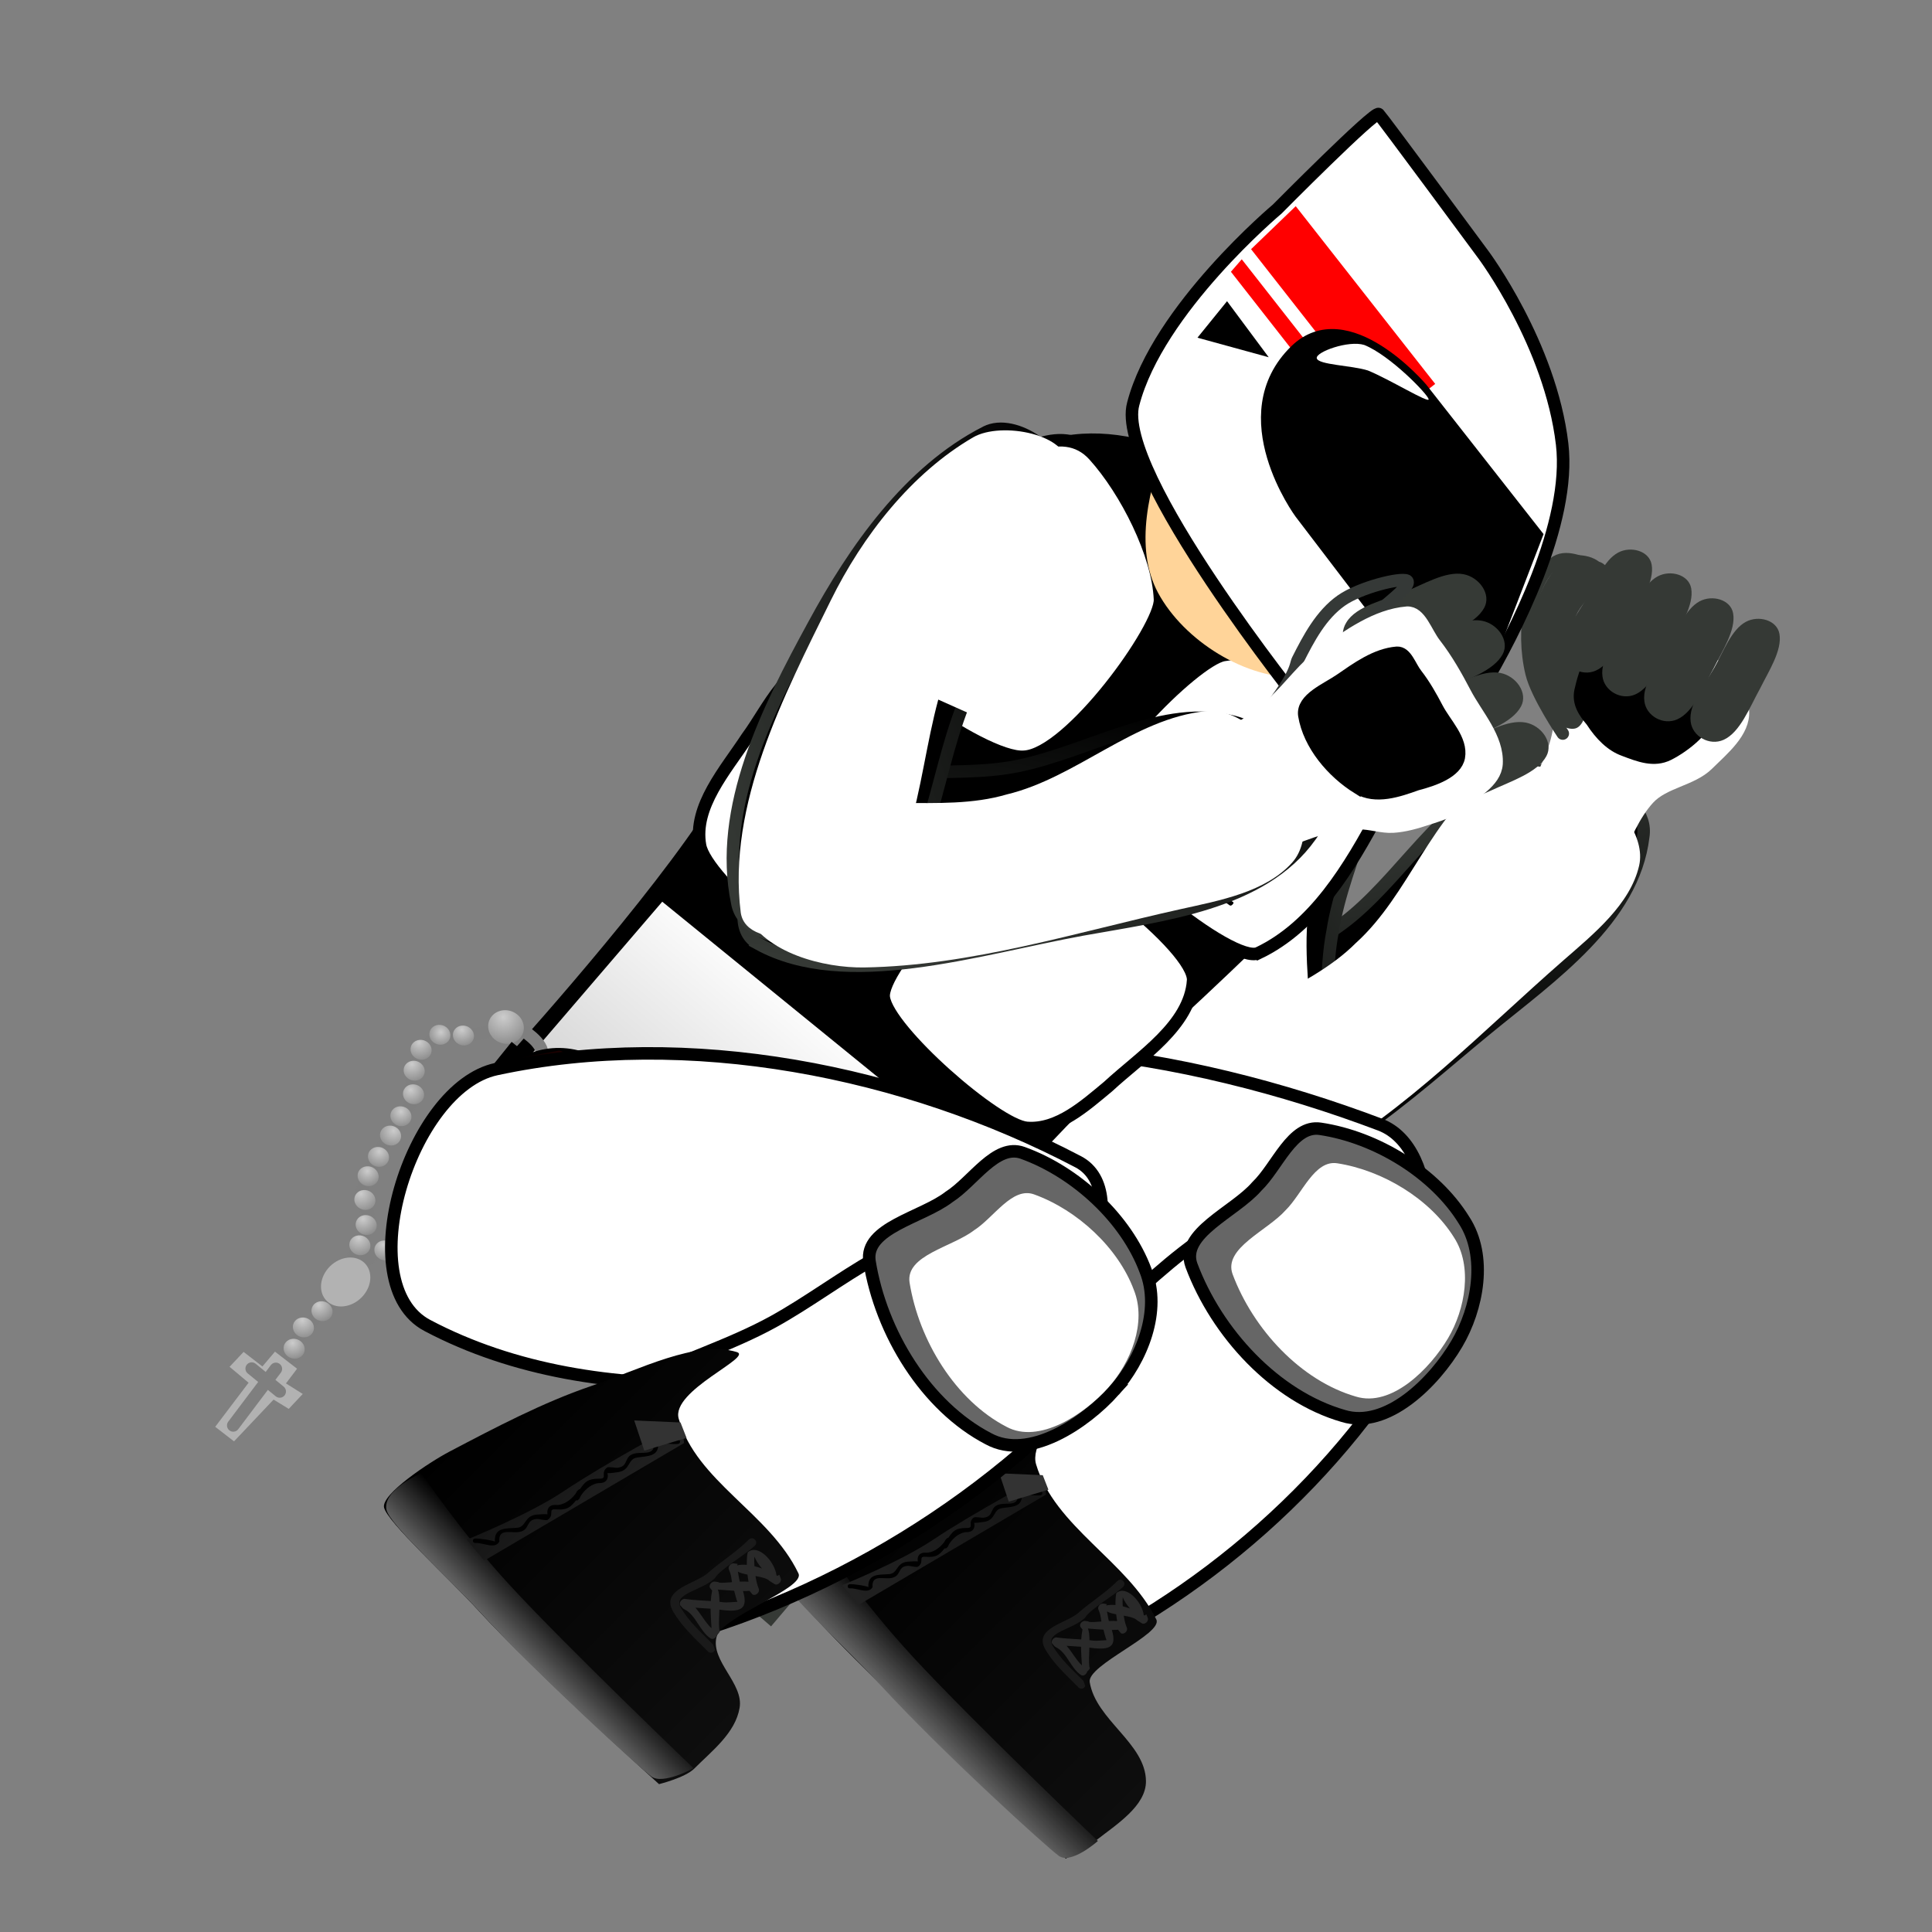 <svg version="1.1" xmlns="http://www.w3.org/2000/svg" xmlns:xlink="http://www.w3.org/1999/xlink" width="385.886" height="385.886" viewBox="0,0,385.886,385.886"><rect x="0" y="0" width="385.886" height="385.886" fill="#808080" stroke="none"/><defs><linearGradient x1="270.12" y1="216.159" x2="289.595" y2="273.101" gradientUnits="userSpaceOnUse" id="color-1"><stop offset="0" stop-color="#353935"/><stop offset="1" stop-color="#000000"/></linearGradient><linearGradient x1="317.238" y1="161.876" x2="244.297" y2="207.157" gradientUnits="userSpaceOnUse" id="color-2"><stop offset="0" stop-color="#353935"/><stop offset="1" stop-color="#000000"/></linearGradient><linearGradient x1="248.034" y1="262.453" x2="211.741" y2="305.183" gradientUnits="userSpaceOnUse" id="color-3"><stop offset="0" stop-color="#ffffff"/><stop offset="1" stop-color="#cccccc"/></linearGradient><radialGradient cx="142.307" cy="238.845" r="4.068" gradientUnits="userSpaceOnUse" id="color-4"><stop offset="0" stop-color="#cccccc"/><stop offset="1" stop-color="#7f7f7f"/></radialGradient><radialGradient cx="138.127" cy="239.345" r="3.515" gradientUnits="userSpaceOnUse" id="color-5"><stop offset="0" stop-color="#cccccc"/><stop offset="1" stop-color="#7f7f7f"/></radialGradient><radialGradient cx="133.804" cy="241.4" r="4.361" gradientUnits="userSpaceOnUse" id="color-6"><stop offset="0" stop-color="#cccccc"/><stop offset="1" stop-color="#7f7f7f"/></radialGradient><radialGradient cx="132.307" cy="245.722" r="4.361" gradientUnits="userSpaceOnUse" id="color-7"><stop offset="0" stop-color="#cccccc"/><stop offset="1" stop-color="#7f7f7f"/></radialGradient><radialGradient cx="132.076" cy="250.852" r="4.1" gradientUnits="userSpaceOnUse" id="color-8"><stop offset="0" stop-color="#cccccc"/><stop offset="1" stop-color="#7f7f7f"/></radialGradient><radialGradient cx="130.133" cy="255.214" r="3.776" gradientUnits="userSpaceOnUse" id="color-9"><stop offset="0" stop-color="#cccccc"/><stop offset="1" stop-color="#7f7f7f"/></radialGradient><radialGradient cx="128.653" cy="259.03" r="4.329" gradientUnits="userSpaceOnUse" id="color-10"><stop offset="0" stop-color="#cccccc"/><stop offset="1" stop-color="#7f7f7f"/></radialGradient><radialGradient cx="125.79" cy="263.171" r="4.068" gradientUnits="userSpaceOnUse" id="color-11"><stop offset="0" stop-color="#cccccc"/><stop offset="1" stop-color="#7f7f7f"/></radialGradient><radialGradient cx="123.425" cy="267.07" r="3.808" gradientUnits="userSpaceOnUse" id="color-12"><stop offset="0" stop-color="#cccccc"/><stop offset="1" stop-color="#7f7f7f"/></radialGradient><radialGradient cx="122.166" cy="271.575" r="4.621" gradientUnits="userSpaceOnUse" id="color-13"><stop offset="0" stop-color="#cccccc"/><stop offset="1" stop-color="#7f7f7f"/></radialGradient><radialGradient cx="122.564" cy="276.608" r="4.166" gradientUnits="userSpaceOnUse" id="color-14"><stop offset="0" stop-color="#cccccc"/><stop offset="1" stop-color="#7f7f7f"/></radialGradient><radialGradient cx="121.723" cy="280.474" r="4.589" gradientUnits="userSpaceOnUse" id="color-15"><stop offset="0" stop-color="#cccccc"/><stop offset="1" stop-color="#7f7f7f"/></radialGradient><radialGradient cx="150.593" cy="236.346" r="6.879" gradientUnits="userSpaceOnUse" id="color-16"><stop offset="0" stop-color="#cccccc"/><stop offset="1" stop-color="#7f7f7f"/></radialGradient><radialGradient cx="157.938" cy="245.467" r="4.068" gradientUnits="userSpaceOnUse" id="color-17"><stop offset="0" stop-color="#cccccc"/><stop offset="1" stop-color="#7f7f7f"/></radialGradient><radialGradient cx="156.664" cy="250.381" r="4.068" gradientUnits="userSpaceOnUse" id="color-18"><stop offset="0" stop-color="#cccccc"/><stop offset="1" stop-color="#7f7f7f"/></radialGradient><radialGradient cx="154.032" cy="254.901" r="4.068" gradientUnits="userSpaceOnUse" id="color-19"><stop offset="0" stop-color="#cccccc"/><stop offset="1" stop-color="#7f7f7f"/></radialGradient><radialGradient cx="150.336" cy="259.253" r="4.068" gradientUnits="userSpaceOnUse" id="color-20"><stop offset="0" stop-color="#cccccc"/><stop offset="1" stop-color="#7f7f7f"/></radialGradient><radialGradient cx="147.009" cy="263.454" r="4.068" gradientUnits="userSpaceOnUse" id="color-21"><stop offset="0" stop-color="#cccccc"/><stop offset="1" stop-color="#7f7f7f"/></radialGradient><radialGradient cx="143.133" cy="267.448" r="4.068" gradientUnits="userSpaceOnUse" id="color-22"><stop offset="0" stop-color="#cccccc"/><stop offset="1" stop-color="#7f7f7f"/></radialGradient><radialGradient cx="139.077" cy="271.086" r="4.068" gradientUnits="userSpaceOnUse" id="color-23"><stop offset="0" stop-color="#cccccc"/><stop offset="1" stop-color="#7f7f7f"/></radialGradient><radialGradient cx="135.537" cy="274.685" r="4.068" gradientUnits="userSpaceOnUse" id="color-24"><stop offset="0" stop-color="#cccccc"/><stop offset="1" stop-color="#7f7f7f"/></radialGradient><radialGradient cx="131.515" cy="278.567" r="4.068" gradientUnits="userSpaceOnUse" id="color-25"><stop offset="0" stop-color="#cccccc"/><stop offset="1" stop-color="#7f7f7f"/></radialGradient><radialGradient cx="126.618" cy="281.773" r="4.068" gradientUnits="userSpaceOnUse" id="color-26"><stop offset="0" stop-color="#cccccc"/><stop offset="1" stop-color="#7f7f7f"/></radialGradient><radialGradient cx="113.742" cy="293.82" r="4.166" gradientUnits="userSpaceOnUse" id="color-27"><stop offset="0" stop-color="#cccccc"/><stop offset="1" stop-color="#7f7f7f"/></radialGradient><radialGradient cx="110.445" cy="296.88" r="4.589" gradientUnits="userSpaceOnUse" id="color-28"><stop offset="0" stop-color="#cccccc"/><stop offset="1" stop-color="#7f7f7f"/></radialGradient><radialGradient cx="108.493" cy="301.407" r="4.068" gradientUnits="userSpaceOnUse" id="color-29"><stop offset="0" stop-color="#cccccc"/><stop offset="1" stop-color="#7f7f7f"/></radialGradient><linearGradient x1="222.614" y1="323.231" x2="197.802" y2="350.391" gradientUnits="userSpaceOnUse" id="color-30"><stop offset="0" stop-color="#ff0000"/><stop offset="1" stop-color="#ff0000" stop-opacity="0"/></linearGradient><linearGradient x1="217.288" y1="318.89" x2="222.729" y2="323.096" gradientUnits="userSpaceOnUse" id="color-31"><stop offset="0" stop-color="#ff0000"/><stop offset="1" stop-color="#ff0000" stop-opacity="0"/></linearGradient><linearGradient x1="203.054" y1="268.803" x2="187.58" y2="256.26" gradientUnits="userSpaceOnUse" id="color-32"><stop offset="0" stop-color="#7f7f7f"/><stop offset="1" stop-color="#b2b2b2"/></linearGradient><linearGradient x1="196.677" y1="279.773" x2="185.304" y2="270.98" gradientUnits="userSpaceOnUse" id="color-33"><stop offset="0" stop-color="#000000"/><stop offset="1" stop-color="#353935"/></linearGradient><linearGradient x1="175.509" y1="263.408" x2="185.715" y2="271.298" gradientUnits="userSpaceOnUse" id="color-34"><stop offset="0" stop-color="#000000"/><stop offset="1" stop-color="#353935"/></linearGradient><radialGradient cx="168.157" cy="248.319" r="32.579" gradientUnits="userSpaceOnUse" id="color-35"><stop offset="0" stop-color="#666666"/><stop offset="1" stop-color="#000000"/></radialGradient><radialGradient cx="160.121" cy="254.833" r="14.001" gradientUnits="userSpaceOnUse" id="color-36"><stop offset="0" stop-color="#370000"/><stop offset="1" stop-color="#000000"/></radialGradient><radialGradient cx="162.329" cy="261.904" r="11.942" gradientUnits="userSpaceOnUse" id="color-37"><stop offset="0" stop-color="#370000"/><stop offset="1" stop-color="#000000"/></radialGradient><radialGradient cx="163.929" cy="248.264" r="11.049" gradientUnits="userSpaceOnUse" id="color-38"><stop offset="0" stop-color="#370000"/><stop offset="1" stop-color="#000000"/></radialGradient><radialGradient cx="170.603" cy="259.736" r="9.717" gradientUnits="userSpaceOnUse" id="color-39"><stop offset="0" stop-color="#370000"/><stop offset="1" stop-color="#000000"/></radialGradient><radialGradient cx="171.055" cy="251.85" r="7.313" gradientUnits="userSpaceOnUse" id="color-40"><stop offset="0" stop-color="#370000"/><stop offset="1" stop-color="#000000"/></radialGradient><radialGradient cx="167.046" cy="254.85" r="3.567" gradientUnits="userSpaceOnUse" id="color-41"><stop offset="0" stop-color="#ff0000"/><stop offset="1" stop-color="#000000"/></radialGradient><linearGradient x1="197.299" y1="222.764" x2="207.755" y2="162.006" gradientUnits="userSpaceOnUse" id="color-42"><stop offset="0" stop-color="#353935"/><stop offset="1" stop-color="#000000"/></linearGradient><linearGradient x1="174.405" y1="142.903" x2="258.408" y2="115.723" gradientUnits="userSpaceOnUse" id="color-43"><stop offset="0" stop-color="#353935"/><stop offset="1" stop-color="#000000"/></linearGradient><linearGradient x1="229.747" y1="321.165" x2="289.8" y2="381.218" gradientUnits="userSpaceOnUse" id="color-44"><stop offset="0" stop-color="#000000"/><stop offset="1" stop-color="#0e0e0e"/></linearGradient><linearGradient x1="242.023" y1="368.652" x2="233.258" y2="377.417" gradientUnits="userSpaceOnUse" id="color-45"><stop offset="0" stop-color="#000000"/><stop offset="1" stop-color="#666666"/></linearGradient><linearGradient x1="254.471" y1="324.889" x2="223.571" y2="355.789" gradientUnits="userSpaceOnUse" id="color-46"><stop offset="0" stop-color="#151515"/><stop offset="1" stop-color="#212121"/></linearGradient><linearGradient x1="276.529" y1="352.071" x2="263.353" y2="365.247" gradientUnits="userSpaceOnUse" id="color-47"><stop offset="0" stop-color="#292929"/><stop offset="1" stop-color="#292929"/></linearGradient><linearGradient x1="150.994" y1="308.664" x2="208.807" y2="366.477" gradientUnits="userSpaceOnUse" id="color-48"><stop offset="0" stop-color="#000000"/><stop offset="1" stop-color="#0e0e0e"/></linearGradient><linearGradient x1="162.079" y1="355.261" x2="153.894" y2="363.446" gradientUnits="userSpaceOnUse" id="color-49"><stop offset="0" stop-color="#000000"/><stop offset="1" stop-color="#666666"/></linearGradient><linearGradient x1="159.391" y1="324.591" x2="171.446" y2="336.646" gradientUnits="userSpaceOnUse" id="color-50"><stop offset="0" stop-color="#151515"/><stop offset="1" stop-color="#212121"/></linearGradient></defs><g transform="translate(-50.06,-33.178)"><g data-paper-data="{&quot;isPaintingLayer&quot;:true}" fill-rule="nonzero" stroke-linejoin="miter" stroke-miterlimit="10" stroke-dasharray="" stroke-dashoffset="0" style="mix-blend-mode: normal"><path d="M106.572,89.69c75.349,-75.349 197.514,-75.349 272.863,0c75.349,75.349 75.349,197.514 0,272.863c-75.349,75.349 -197.514,75.349 -272.863,0c-75.349,-75.349 -75.349,-197.514 0,-272.863z" fill="none" stroke="none" stroke-width="NaN" stroke-linecap="butt"/><g stroke-width="2.5"><path d="M293.097,270.299c-9.5,0.056 -9.097,-20.876 -4.638,-29.762c6.004,-11.948 21.326,-15.678 31.8,-24.519c11.244,-9.463 19.481,-24.912 33.753,-28.454c9.301,-2.294 25.709,3.884 24.255,12.707c-1.937,16.515 -18.375,27.857 -31.07,38.248c-16.12,13.198 -34.23,30.826 -54.099,31.78z" data-paper-data="{&quot;origRot&quot;:0,&quot;origPos&quot;:null}" fill="#000000" stroke="url(#color-1)" stroke-linecap="round"/><g data-paper-data="{&quot;origRot&quot;:0,&quot;origPos&quot;:null}"><path d="M364.857,214.852c-4.342,2.597 -13.242,0.512 -13.688,-4.094c-1.392,-10.171 6.607,-19.257 9.595,-28.799c1.339,-4.267 1.086,-9.156 2.61,-13.183c2.073,-5.472 2.819,-13.779 8.472,-15.413c5.915,-1.728 11.593,4.872 16.33,8.86c3.983,3.356 9.09,7.582 9.995,12.925c0.304,4.19 -3.997,7.672 -7.015,10.661c-3.204,3.175 -8.776,3.505 -11.851,6.868c-5.925,6.493 -6.914,17.616 -14.449,22.174z" fill="#ffffff" stroke="#ffffff" stroke-linecap="round"/><path d="M362.198,179.694c0,0 -5.18,-7.668 -6.232,-12.067c-1.033,-4.316 -1.085,-9.004 -0.293,-13.378c0.916,-3.3 2.345,-7.149 5.256,-8.881c2.379,-1.405 5.55,0.539 8.219,1.225c0.808,0.207 1.78,1.759 1.78,1.759" fill="none" stroke="#353935" stroke-linecap="round"/><path d="M355.246,162.978c0.266,-6.588 2.328,-13.248 6.759,-17.668c1.838,-2.342 7.908,-1.082 8.292,1.436c0.567,3.864 -5.32,6.704 -5.811,10.725c-0.39,3.235 2.218,6.065 2.463,9.33c0.701,2.339 0.957,4.858 0.341,7.289c-0.413,1.678 -1.061,4.068 -2.464,4.546c-1.403,0.477 -3.742,-0.685 -4.725,-2.101c-2.687,-3.882 -5.075,-8.763 -4.856,-13.557z" fill="#353935" stroke="none" stroke-linecap="round"/><path d="M373.956,184.122c-2.796,-1.013 -5.128,-3.366 -6.963,-6.206c-1.387,-1.655 -3.098,-3.922 -2.47,-6.969c0.882,-4.049 3.028,-10.113 6.225,-10.977c4.224,-1.133 6.941,3.64 10.094,6.018c3.7,2.847 10.038,3.971 11.256,9.667c0.698,3.381 -4.99,7.672 -8.256,9.298c-3.466,1.726 -6.873,0.302 -9.887,-0.83z" fill="#000000" stroke="none" stroke-linecap="round"/><g fill="#353935" stroke="none" stroke-linecap="round"><path d="M362.222,163.485c-0.48,-3.47 2.85,-7.453 4.737,-10.797c1.838,-3.224 3.39,-7.588 6.301,-9.142c2.542,-1.356 6.195,-0.346 6.689,2.387c0.598,3.323 -2.16,7.492 -3.896,11c-2.034,3.666 -3.943,8.708 -7.262,10.189c-2.82,1.26 -6.236,-0.697 -6.569,-3.637z"/><path d="M370.123,168.236c-0.48,-3.47 2.849,-7.453 4.737,-10.797c1.838,-3.224 3.39,-7.588 6.301,-9.142c2.542,-1.356 6.196,-0.346 6.689,2.387c0.598,3.323 -2.161,7.492 -3.896,11c-2.034,3.666 -3.943,8.708 -7.262,10.189c-2.82,1.259 -6.236,-0.697 -6.569,-3.637z"/><path d="M378.496,173.218c-0.48,-3.47 2.849,-7.453 4.737,-10.797c1.838,-3.224 3.39,-7.588 6.301,-9.142c2.542,-1.356 6.195,-0.346 6.689,2.387c0.598,3.323 -2.161,7.492 -3.896,11c-2.034,3.666 -3.943,8.708 -7.262,10.189c-2.82,1.259 -6.236,-0.697 -6.569,-3.637z"/><path d="M387.743,177.313c-0.48,-3.47 2.85,-7.453 4.737,-10.797c1.838,-3.224 3.39,-7.588 6.301,-9.142c2.542,-1.356 6.195,-0.346 6.689,2.387c0.598,3.323 -2.16,7.492 -3.896,11c-2.034,3.666 -3.943,8.708 -7.262,10.189c-2.82,1.26 -6.236,-0.697 -6.569,-3.637z"/></g><path d="" fill="#eac18d" stroke="none" stroke-linecap="butt"/></g><path d="M307.038,168.299c4.86,-4.27 16.689,0.307 18.062,7.113c2.863,14.58 -6.569,29.204 -8.85,43.672c-3.237,16.548 3.041,36.8 -7.804,49.439c-6.578,7.642 -25.93,2.358 -30.576,-7.427c-6.492,-14.02 0.375,-31.491 5.048,-47.145c4.93,-16.469 11.138,-34.39 24.119,-45.653z" data-paper-data="{&quot;origRot&quot;:0,&quot;origPos&quot;:null}" fill="#000000" stroke="url(#color-2)" stroke-linecap="round"/><path d="M312.482,265.488c-7.028,3.982 -18.76,7.014 -25.944,1.956c-5.24,-4.53 -3.77,-15.888 0.377,-21.688c8.083,-11.289 24.094,-14.334 33.957,-24.228c10.637,-9.6 15.021,-25.492 26.931,-33.672c5.751,-3.933 14.79,-0.872 20.755,2.738c4.674,2.834 10.223,9.697 8.893,15.478c-1.784,7.747 -9.073,13.638 -15.156,18.949c-15.955,13.941 -31.229,29.919 -49.813,40.466z" data-paper-data="{&quot;origRot&quot;:0,&quot;origPos&quot;:null}" fill="#ffffff" stroke="none" stroke-linecap="round"/><path d="M305.036,169.554c4.701,-4.55 18.663,-5.213 19.624,1.108c2.158,14.261 -10.513,27.06 -12.813,41.51c-3.4,17.208 5.438,38.101 -4.188,52.915c-5.234,8.041 -25.166,5.49 -28.45,-3.735c-6.802,-16.459 1.118,-35.65 6.047,-53.325c3.876,-13.872 9.542,-28.561 19.78,-38.473z" data-paper-data="{&quot;origRot&quot;:0,&quot;origPos&quot;:null}" fill="#ffffff" stroke="none" stroke-linecap="round"/></g><path d="M198.827,304.836c-14.02,-11.634 -14.839,-48.28 2.224,-54.735c38.248,-14.464 85.762,-7.008 124.667,7.704c12.444,4.709 11.853,31.311 1.772,40.1c-15.438,12.817 -39.83,7.95 -59.822,9.063c-22.896,1.197 -50.686,12.747 -68.841,-2.133z" data-paper-data="{&quot;origRot&quot;:0}" fill="#ffffff" stroke="#000000" stroke-width="2.5" stroke-linecap="round"/><g data-paper-data="{&quot;origRot&quot;:0}" stroke-width="2.5"><path d="M149.382,246.514c0,0 26.492,-28.968 40.473,-49.548c9.653,-14.209 29.697,-56.589 64.447,-73.982c34.75,-17.393 85.493,40.146 78.997,59.615c-6.496,19.469 -56.749,61.786 -66.877,72.103c-17.924,18.259 -44.136,48.173 -44.136,48.173z" data-paper-data="{&quot;origPos&quot;:null}" fill="#000000" stroke="none" stroke-linecap="butt"/><path d="M243.379,130.257c8.407,-6.457 18.81,-13.208 25.205,-6.132c6.395,7.077 12.805,19.771 13.167,28.781c0.214,5.606 -18.101,31.026 -27.175,31.426c-8.321,0.628 -36.739,-20.266 -35.307,-25.547c3.138,-11.465 13.535,-20.407 24.109,-28.529z" data-paper-data="{&quot;origPos&quot;:null,&quot;index&quot;:null}" fill="#ffffff" stroke="#000000" stroke-linecap="round"/><path d="M301.412,223.537c-5.118,2.431 -32.434,-19.761 -33.514,-27.657c-1.471,-8.552 20.799,-30.916 26.592,-31.877c9.314,-1.53 23.66,1.821 32.242,6.324c8.582,4.502 3.816,15.611 -1.063,24.796c-6.137,11.553 -13.151,23.11 -24.256,28.415z" data-paper-data="{&quot;origPos&quot;:null}" fill="#ffffff" stroke="#000000" stroke-linecap="round"/><path d="M288.37,229.06c-0.69,8.975 -10.317,14.969 -17.003,21.156c-4.57,3.782 -9.98,8.719 -16.182,8.245c-6.004,-0.438 -27.679,-19.432 -28.603,-26.046c-0.842,-5.584 20.08,-28.88 28.589,-29.678c7.26,-0.898 33.693,19.86 33.2,26.322z" data-paper-data="{&quot;origPos&quot;:null}" fill="#ffffff" stroke="#000000" stroke-linecap="round"/><path d="M246.995,195.95c-0.595,6.894 -19.977,30.345 -27.175,31.426c-5.637,0.79 -28.72,-18.485 -29.937,-25.328c-1.391,-7.822 5.08,-15.002 9.391,-21.579c4.233,-5.694 8.331,-15.644 15.819,-14.643c9.777,1.31 32.312,25.631 31.902,30.125z" data-paper-data="{&quot;origPos&quot;:null}" fill="#ffffff" stroke="#000000" stroke-linecap="round"/><path d="M211.797,298.671l-61.177,-50.354l31.558,-36.777l64.512,52.495z" data-paper-data="{&quot;origPos&quot;:null}" fill="url(#color-3)" stroke="#000000" stroke-linecap="round"/><g fill="#000000" stroke="none"><path d="M310.073,174.732l4.648,3.929l-6.356,6.172l6.89,5.662l-3.272,3.853l-6.743,-6.053l-16.965,19.974l-4.312,-3.669l17.301,-19.714l-7.234,-5.257l2.842,-3.346l7.226,5.922z" stroke-linecap="round"/><g stroke-linecap="butt"><path d="M296.278,213.795c-0.244,0.287 -0.458,0.333 -0.67,0.169c-1.607,-1.137 -3.187,-2.305 -4.794,-3.442c-0.106,-0.082 -0.176,-0.136 -0.247,-0.191c0.217,-0.255 0.344,-0.474 0.534,-0.698c0.081,-0.096 0.296,-0.142 0.401,-0.06c0.301,0.127 0.575,0.286 0.912,0.441c0.54,0.259 0.692,0.217 1.045,-0.197c0.759,-0.894 1.616,-1.765 2.34,-2.686c1.103,-1.368 2.163,-2.822 3.267,-4.19c0.651,-0.766 1.345,-1.446 1.995,-2.212c0.461,-0.543 0.949,-1.117 1.402,-1.719c-0.296,0.142 -0.596,0.279 -0.922,0.397c-1.331,0.504 -2.548,0.782 -3.83,1.137c-1.052,0.296 -2.051,0.261 -3.034,0.51c-0.873,0.223 -1.718,0.46 -2.599,0.582c-0.637,0.084 -1.607,0.881 -1.789,0.282c-0.684,-2.752 -0.076,-4.983 -0.184,-7.492c-0.047,-1.5 -0.235,-3.067 -0.282,-4.555c-0.012,-0.371 0.021,-0.301 0.068,-0.424l-0.071,-0.055c-0.542,0.638 -1.084,1.277 -1.627,1.915c-1.266,1.56 -2.559,3.151 -3.861,4.683c-0.976,1.149 -2.05,2.276 -3.061,3.398c-0.244,0.287 -0.453,0.602 -0.661,0.916c-0.154,0.251 -0.051,0.542 0.169,0.765c0.149,0.168 0.29,0.277 0.467,0.414c0.247,0.191 0.174,0.346 0.003,0.478c-0.198,0.164 -0.334,0.324 -0.496,0.515c-0.135,0.16 -0.241,0.078 -0.383,-0.031c-0.627,-0.432 -1.254,-0.864 -1.819,-1.3c-0.662,-0.459 -1.262,-0.923 -1.925,-1.382c-0.212,-0.164 -0.291,-0.277 -0.065,-0.474c0.198,-0.164 0.325,-0.383 0.461,-0.543c0.163,-0.191 0.323,-0.173 0.562,-0.042c0.309,0.186 0.619,0.373 0.948,0.468c0.098,0.023 0.312,-0.023 0.366,-0.087c0.659,-0.707 1.309,-1.473 1.968,-2.18c0.713,-0.771 1.461,-1.514 2.202,-2.317c0.19,-0.224 0.407,-0.479 0.561,-0.73c0.545,-0.848 1.258,-1.619 1.963,-2.449c1.03,-1.213 1.998,-2.421 3.028,-3.634c0.353,-0.415 0.732,-0.862 1.049,-1.304c0.173,-0.342 0.07,-0.633 -0.248,-0.879c-0.035,-0.027 -0.071,-0.055 -0.071,-0.055c-0.608,-0.523 -0.578,-0.765 0.024,-1.198c0.054,-0.064 0.277,-0.05 0.347,0.004c0.282,0.218 0.565,0.436 0.847,0.655c0.82,0.687 1.694,1.31 2.506,1.937c0.459,0.355 0.305,0.631 0.326,0.992c0.136,1.645 -0.1,2.908 -0.196,4.396c0.006,1.85 -0.12,3.71 -0.073,5.628c0.012,0.48 -0.187,0.289 0.317,0.246c2.371,-0.176 4.744,-0.471 6.935,-0.799c1.175,-0.174 2.264,-0.696 3.448,-0.825c0.523,-0.057 1.028,-0.316 1.593,0.121c0.961,0.796 2.012,1.555 2.972,2.351c0.212,0.164 0.201,0.314 0.038,0.506c-0.407,0.479 -0.407,0.479 -0.999,0.074c-0.565,-0.436 -0.632,-0.701 -1.283,0.065c-0.542,0.638 -1.057,1.245 -1.564,1.911c-0.19,0.223 -0.344,0.474 -0.534,0.698c-0.922,1.085 -1.817,2.139 -2.738,3.224c-1.166,1.373 -2.34,2.686 -3.506,4.059c-0.651,0.766 -1.337,1.505 -2.05,2.276c-0.353,0.415 -0.382,0.657 0.049,1.043c0.141,0.109 0.228,0.282 0.396,0.359c0.372,0.182 0.209,0.373 0.074,0.533z"/></g></g><g><g><path d="M106.732,305.234c0,0 -0.066,0.631 0.076,0.548c0.399,-0.234 0.707,-0.762 1.004,-1.182c0.153,-0.217 0.206,-0.489 0.339,-0.718c0.26,-0.447 0.611,-0.846 0.841,-1.309c0.154,-0.309 0.214,-0.658 0.301,-0.992c0.072,-0.277 0.075,-0.576 0.176,-0.844c0.185,-0.495 0.333,-1.029 0.677,-1.435c0.882,-1.038 1.993,-1.887 2.963,-2.851c0.243,-0.241 0.299,-0.428 0.502,-0.591c0.37,-0.298 0.835,-0.484 1.205,-0.782c0.203,-0.163 0.303,-0.378 0.502,-0.591c0.798,-0.852 2.424,-2.534 2.424,-2.534" fill="none" stroke="#7f7f7f" stroke-linecap="round"/><path d="M120.196,286.33c-0.67,-1.634 3.06,-6.067 3.512,-9.385c0.24,-1.748 -1.929,-3.497 -1.521,-5.21c1.009,-4.237 3.522,-7.982 5.58,-11.82c1.342,-2.501 3.623,-4.532 4.617,-7.186c0.617,-1.647 -0.551,-3.68 0.066,-5.327c0.994,-2.655 2.365,-5.375 4.617,-7.187c1.184,-0.953 3.173,-0.236 4.76,-0.354c1.587,-0.118 3.23,0.01 4.76,-0.354c1.613,-0.383 2.868,-1.878 4.552,-1.859c1.551,0.018 3.048,1.011 4.279,1.963c1.231,0.952 2.56,2.143 2.9,3.586c0.369,1.568 -0.642,3.091 -0.963,4.633c-0.321,1.543 -0.2,3.256 -0.963,4.634c-2.055,3.711 -4.61,7.178 -7.375,10.433c-1.85,2.178 -4.19,3.957 -6.412,5.799c-1.136,0.942 -2.633,1.5 -3.655,2.553c-2.973,3.063 -5.093,6.865 -8.272,9.739c-1.184,1.072 -3.102,1.122 -4.552,1.859c-2.05,1.045 -5.447,4.663 -5.93,3.482z" fill="none" stroke="#7f7f7f" stroke-linecap="round"/><path d="M144.714,239.849c0.071,0.508 -0.063,1.03 -0.418,1.448c-0.355,0.418 -0.863,0.651 -1.398,0.69c-0.535,0.04 -1.096,-0.113 -1.558,-0.47c-0.461,-0.357 -0.735,-0.849 -0.805,-1.357c-0.07,-0.508 0.063,-1.03 0.418,-1.448c0.354,-0.417 0.863,-0.651 1.398,-0.69c0.535,-0.04 1.097,0.113 1.558,0.47c0.462,0.357 0.735,0.849 0.805,1.357z" fill="url(#color-4)" stroke="none" stroke-linecap="butt"/><path d="M140.006,239.704c0.071,0.508 -0.063,1.031 -0.418,1.448c-0.355,0.418 -0.863,0.651 -1.398,0.69c-0.535,0.04 -1.096,-0.113 -1.558,-0.47c-0.461,-0.357 -0.735,-0.849 -0.805,-1.357c-0.07,-0.508 0.063,-1.03 0.418,-1.448c0.354,-0.417 0.863,-0.651 1.398,-0.69c0.535,-0.04 1.097,0.113 1.558,0.47c0.462,0.357 0.735,0.849 0.805,1.357z" fill="url(#color-5)" stroke="none" stroke-linecap="butt"/><path d="M136.252,242.702c0.071,0.508 -0.063,1.031 -0.417,1.448c-0.355,0.418 -0.863,0.651 -1.398,0.69c-0.535,0.04 -1.096,-0.113 -1.558,-0.47c-0.461,-0.357 -0.735,-0.849 -0.805,-1.357c-0.07,-0.508 0.063,-1.03 0.418,-1.448c0.354,-0.417 0.863,-0.651 1.398,-0.69c0.535,-0.04 1.097,0.113 1.558,0.47c0.462,0.357 0.735,0.849 0.805,1.357z" fill="url(#color-6)" stroke="none" stroke-linecap="butt"/><path d="M134.876,246.881c0.071,0.508 -0.063,1.03 -0.418,1.448c-0.355,0.418 -0.863,0.651 -1.398,0.69c-0.535,0.04 -1.096,-0.113 -1.558,-0.47c-0.461,-0.357 -0.735,-0.849 -0.805,-1.357c-0.07,-0.508 0.063,-1.03 0.418,-1.448c0.354,-0.417 0.863,-0.65 1.398,-0.69c0.535,-0.04 1.097,0.113 1.558,0.47c0.462,0.357 0.735,0.849 0.805,1.357z" fill="url(#color-7)" stroke="none" stroke-linecap="butt"/><path d="M134.745,251.586c0.071,0.508 -0.063,1.03 -0.417,1.448c-0.355,0.418 -0.863,0.651 -1.398,0.69c-0.535,0.04 -1.096,-0.114 -1.558,-0.47c-0.461,-0.357 -0.735,-0.849 -0.805,-1.357c-0.07,-0.508 0.063,-1.03 0.418,-1.448c0.354,-0.417 0.863,-0.651 1.398,-0.69c0.535,-0.04 1.097,0.113 1.558,0.47c0.462,0.357 0.735,0.849 0.805,1.357z" fill="url(#color-8)" stroke="none" stroke-linecap="butt"/><path d="M132.226,255.975c0.071,0.508 -0.063,1.03 -0.418,1.448c-0.355,0.418 -0.863,0.651 -1.398,0.69c-0.535,0.04 -1.096,-0.114 -1.558,-0.47c-0.461,-0.357 -0.735,-0.849 -0.805,-1.357c-0.07,-0.508 0.063,-1.03 0.418,-1.448c0.354,-0.417 0.863,-0.651 1.398,-0.69c0.535,-0.04 1.097,0.113 1.558,0.47c0.462,0.357 0.735,0.849 0.805,1.357z" fill="url(#color-9)" stroke="none" stroke-linecap="butt"/><path d="M130.154,259.835c0.071,0.508 -0.063,1.031 -0.418,1.448c-0.355,0.418 -0.863,0.651 -1.398,0.69c-0.535,0.04 -1.096,-0.113 -1.558,-0.47c-0.461,-0.357 -0.735,-0.849 -0.805,-1.357c-0.07,-0.508 0.063,-1.03 0.418,-1.448c0.354,-0.417 0.863,-0.651 1.398,-0.69c0.535,-0.04 1.097,0.113 1.558,0.47c0.462,0.357 0.735,0.849 0.805,1.357z" fill="url(#color-10)" stroke="none" stroke-linecap="butt"/><path d="M127.747,264.092c0.071,0.508 -0.063,1.03 -0.417,1.448c-0.355,0.418 -0.863,0.651 -1.398,0.69c-0.535,0.04 -1.096,-0.113 -1.558,-0.47c-0.461,-0.357 -0.735,-0.849 -0.805,-1.357c-0.07,-0.508 0.063,-1.03 0.418,-1.448c0.354,-0.417 0.863,-0.65 1.398,-0.69c0.535,-0.04 1.097,0.113 1.558,0.47c0.462,0.357 0.735,0.849 0.805,1.357z" fill="url(#color-11)" stroke="none" stroke-linecap="butt"/><path d="M125.676,267.952c0.071,0.508 -0.063,1.031 -0.418,1.448c-0.355,0.418 -0.863,0.651 -1.398,0.69c-0.535,0.04 -1.096,-0.113 -1.558,-0.47c-0.461,-0.357 -0.735,-0.849 -0.805,-1.357c-0.07,-0.508 0.063,-1.031 0.418,-1.448c0.354,-0.417 0.863,-0.65 1.398,-0.69c0.535,-0.04 1.097,0.113 1.558,0.47c0.462,0.357 0.735,0.849 0.805,1.357z" fill="url(#color-12)" stroke="none" stroke-linecap="butt"/><path d="M125.028,272.696c0.071,0.508 -0.063,1.03 -0.417,1.448c-0.355,0.418 -0.863,0.651 -1.398,0.69c-0.535,0.04 -1.096,-0.113 -1.558,-0.47c-0.461,-0.357 -0.735,-0.849 -0.805,-1.357c-0.07,-0.508 0.063,-1.03 0.418,-1.448c0.354,-0.417 0.863,-0.65 1.398,-0.69c0.535,-0.04 1.097,0.113 1.558,0.47c0.462,0.357 0.735,0.849 0.805,1.357z" fill="url(#color-13)" stroke="none" stroke-linecap="butt"/><g stroke="none" stroke-linecap="butt"><path d="M125.043,276.981c0.263,0.457 0.345,1 0.186,1.52c-0.16,0.519 -0.531,0.917 -1.003,1.141c-0.472,0.224 -1.043,0.274 -1.602,0.096c-0.56,-0.178 -1.001,-0.55 -1.264,-1.007c-0.263,-0.457 -0.345,-1 -0.186,-1.519c0.16,-0.519 0.531,-0.918 1.003,-1.141c0.472,-0.224 1.043,-0.274 1.602,-0.096c0.56,0.178 1.001,0.549 1.264,1.007z" fill="url(#color-14)"/><path d="M123.779,281.029c0.263,0.457 0.345,1 0.186,1.52c-0.16,0.519 -0.531,0.917 -1.003,1.141c-0.472,0.224 -1.043,0.274 -1.603,0.096c-0.56,-0.178 -1.001,-0.549 -1.264,-1.007c-0.263,-0.457 -0.345,-1 -0.186,-1.519c0.16,-0.519 0.531,-0.918 1.003,-1.141c0.472,-0.224 1.043,-0.274 1.602,-0.096c0.56,0.178 1.001,0.549 1.264,1.007z" fill="url(#color-15)"/></g><path d="M154.664,238.044c0.119,0.859 -0.107,1.743 -0.706,2.449c-0.599,0.706 -1.459,1.1 -2.364,1.167c-0.905,0.068 -1.855,-0.192 -2.635,-0.795c-0.78,-0.603 -1.243,-1.436 -1.362,-2.295c-0.119,-0.859 0.107,-1.742 0.706,-2.448c0.599,-0.706 1.459,-1.1 2.364,-1.167c0.905,-0.068 1.855,0.192 2.635,0.795c0.78,0.603 1.244,1.436 1.362,2.295z" fill="url(#color-16)" stroke="none" stroke-linecap="butt"/><path d="M160.346,246.471c0.071,0.508 -0.063,1.031 -0.418,1.448c-0.355,0.417 -0.863,0.65 -1.398,0.69c-0.535,0.04 -1.096,-0.114 -1.558,-0.47c-0.461,-0.357 -0.735,-0.849 -0.805,-1.357c-0.07,-0.508 0.063,-1.03 0.418,-1.448c0.354,-0.417 0.863,-0.651 1.398,-0.69c0.535,-0.04 1.097,0.113 1.558,0.47c0.462,0.357 0.735,0.849 0.805,1.357z" fill="url(#color-17)" stroke="none" stroke-linecap="butt"/><path d="M159.071,251.385c0.071,0.508 -0.063,1.03 -0.418,1.448c-0.355,0.417 -0.863,0.65 -1.398,0.69c-0.535,0.04 -1.096,-0.113 -1.558,-0.47c-0.461,-0.357 -0.735,-0.849 -0.805,-1.357c-0.07,-0.508 0.063,-1.03 0.418,-1.448c0.354,-0.417 0.863,-0.651 1.398,-0.69c0.535,-0.04 1.097,0.113 1.558,0.47c0.462,0.357 0.735,0.849 0.805,1.357z" fill="url(#color-18)" stroke="none" stroke-linecap="butt"/><path d="M156.44,255.905c0.071,0.508 -0.063,1.031 -0.418,1.448c-0.355,0.418 -0.863,0.651 -1.398,0.69c-0.535,0.04 -1.096,-0.113 -1.558,-0.47c-0.461,-0.357 -0.735,-0.849 -0.805,-1.357c-0.07,-0.508 0.063,-1.03 0.418,-1.448c0.354,-0.417 0.863,-0.651 1.398,-0.69c0.535,-0.04 1.097,0.113 1.558,0.47c0.462,0.357 0.735,0.849 0.805,1.357z" fill="url(#color-19)" stroke="none" stroke-linecap="butt"/><path d="M152.743,260.257c0.071,0.508 -0.063,1.03 -0.417,1.448c-0.355,0.418 -0.863,0.651 -1.398,0.69c-0.535,0.04 -1.096,-0.113 -1.558,-0.47c-0.461,-0.357 -0.735,-0.849 -0.805,-1.357c-0.07,-0.508 0.063,-1.031 0.418,-1.448c0.354,-0.417 0.863,-0.651 1.398,-0.69c0.535,-0.04 1.097,0.113 1.558,0.47c0.462,0.357 0.735,0.849 0.805,1.357z" fill="url(#color-20)" stroke="none" stroke-linecap="butt"/><path d="M149.416,264.458c0.071,0.508 -0.063,1.031 -0.418,1.448c-0.355,0.418 -0.863,0.651 -1.398,0.69c-0.535,0.04 -1.096,-0.113 -1.558,-0.47c-0.461,-0.357 -0.735,-0.849 -0.805,-1.357c-0.07,-0.508 0.063,-1.03 0.418,-1.448c0.354,-0.417 0.863,-0.65 1.398,-0.69c0.535,-0.04 1.097,0.113 1.558,0.47c0.462,0.357 0.735,0.849 0.805,1.357z" fill="url(#color-21)" stroke="none" stroke-linecap="butt"/><path d="M145.54,268.453c0.071,0.508 -0.063,1.03 -0.418,1.448c-0.355,0.417 -0.863,0.65 -1.398,0.69c-0.535,0.04 -1.096,-0.113 -1.558,-0.47c-0.461,-0.357 -0.735,-0.849 -0.805,-1.357c-0.07,-0.508 0.063,-1.03 0.418,-1.448c0.354,-0.417 0.863,-0.65 1.398,-0.69c0.535,-0.04 1.097,0.113 1.558,0.47c0.462,0.357 0.735,0.849 0.805,1.357z" fill="url(#color-22)" stroke="none" stroke-linecap="butt"/><path d="M141.485,272.09c0.071,0.508 -0.063,1.031 -0.418,1.448c-0.355,0.418 -0.863,0.651 -1.398,0.69c-0.535,0.04 -1.096,-0.113 -1.558,-0.47c-0.461,-0.357 -0.735,-0.849 -0.805,-1.357c-0.07,-0.508 0.063,-1.03 0.418,-1.448c0.354,-0.417 0.863,-0.65 1.398,-0.69c0.535,-0.04 1.097,0.113 1.558,0.47c0.462,0.357 0.735,0.849 0.805,1.357z" fill="url(#color-23)" stroke="none" stroke-linecap="butt"/><path d="M137.945,275.689c0.071,0.508 -0.063,1.03 -0.418,1.448c-0.355,0.418 -0.863,0.651 -1.398,0.69c-0.535,0.04 -1.096,-0.113 -1.558,-0.47c-0.461,-0.357 -0.735,-0.849 -0.805,-1.357c-0.07,-0.508 0.063,-1.03 0.418,-1.448c0.354,-0.417 0.863,-0.651 1.398,-0.69c0.535,-0.04 1.097,0.113 1.558,0.47c0.462,0.357 0.735,0.849 0.805,1.357z" fill="url(#color-24)" stroke="none" stroke-linecap="butt"/><path d="M133.923,279.572c0.071,0.508 -0.063,1.03 -0.418,1.448c-0.355,0.418 -0.863,0.651 -1.398,0.69c-0.535,0.04 -1.096,-0.113 -1.558,-0.47c-0.461,-0.357 -0.735,-0.849 -0.805,-1.357c-0.07,-0.508 0.063,-1.03 0.418,-1.448c0.354,-0.417 0.863,-0.651 1.398,-0.69c0.535,-0.04 1.097,0.113 1.558,0.47c0.462,0.357 0.735,0.849 0.805,1.357z" fill="url(#color-25)" stroke="none" stroke-linecap="butt"/><path d="M129.026,282.777c0.071,0.508 -0.063,1.031 -0.418,1.448c-0.355,0.418 -0.863,0.651 -1.398,0.69c-0.535,0.04 -1.096,-0.113 -1.558,-0.47c-0.461,-0.357 -0.735,-0.849 -0.805,-1.357c-0.07,-0.508 0.063,-1.031 0.418,-1.448c0.354,-0.417 0.863,-0.65 1.398,-0.69c0.535,-0.04 1.097,0.113 1.558,0.47c0.462,0.357 0.735,0.849 0.805,1.357z" fill="url(#color-26)" stroke="none" stroke-linecap="butt"/><path d="M124.027,288.281c0.011,1.228 -0.458,2.548 -1.411,3.67c-0.953,1.122 -2.209,1.834 -3.471,2.077c-1.261,0.244 -2.526,0.021 -3.495,-0.729c-0.969,-0.749 -1.461,-1.884 -1.472,-3.111c-0.011,-1.228 0.458,-2.548 1.411,-3.67c0.953,-1.122 2.209,-1.833 3.47,-2.077c1.261,-0.244 2.526,-0.021 3.496,0.729c0.97,0.75 1.461,1.884 1.472,3.111z" fill="#b2b2b2" stroke="none" stroke-linecap="butt"/><path d="M116.221,294.194c0.263,0.457 0.345,1 0.186,1.52c-0.16,0.519 -0.531,0.917 -1.003,1.141c-0.472,0.224 -1.043,0.274 -1.603,0.096c-0.56,-0.178 -1.001,-0.55 -1.264,-1.007c-0.263,-0.457 -0.345,-1 -0.186,-1.519c0.16,-0.519 0.531,-0.918 1.003,-1.141c0.472,-0.224 1.043,-0.274 1.602,-0.096c0.56,0.178 1.001,0.55 1.264,1.007z" fill="url(#color-27)" stroke="none" stroke-linecap="butt"/><path d="M112.501,297.435c0.263,0.457 0.345,1 0.186,1.52c-0.16,0.519 -0.531,0.917 -1.003,1.141c-0.472,0.224 -1.043,0.274 -1.602,0.096c-0.56,-0.178 -1.001,-0.55 -1.264,-1.007c-0.263,-0.457 -0.345,-1 -0.186,-1.519c0.16,-0.519 0.531,-0.918 1.003,-1.141c0.472,-0.224 1.043,-0.274 1.602,-0.096c0.56,0.178 1.001,0.55 1.264,1.007z" fill="url(#color-28)" stroke="none" stroke-linecap="butt"/><path d="M110.901,302.411c0.071,0.508 -0.063,1.03 -0.418,1.448c-0.355,0.418 -0.863,0.651 -1.398,0.69c-0.535,0.04 -1.096,-0.113 -1.558,-0.47c-0.461,-0.357 -0.735,-0.849 -0.805,-1.357c-0.07,-0.508 0.063,-1.03 0.418,-1.448c0.354,-0.417 0.863,-0.651 1.398,-0.69c0.535,-0.04 1.097,0.113 1.558,0.47c0.462,0.357 0.735,0.849 0.805,1.357z" fill="url(#color-29)" stroke="none" stroke-linecap="butt"/><path d="M107.174,309.494l3.356,2.105l-2.8,2.978l-3.029,-1.852l-7.898,8.342l-3.759,-2.906l6.666,-8.805l-3.797,-3.18l2.8,-2.978l3.759,2.906l2.511,-2.956l4.412,3.411z" fill="#b2b2b2" stroke="none" stroke-linecap="round"/><path d="M105.157,306.588l-8.511,11.296" fill="none" stroke="#7f7f7f" stroke-linecap="round"/><path d="M100.332,306.531l5.594,4.57" fill="none" stroke="#7f7f7f" stroke-linecap="round"/></g><path d="M211.935,310.358l-68.69,-57.91l9.006,-11.172l68.138,54.862z" fill="#000000" stroke="none" stroke-linecap="round"/><g><g><g><path d="M226.087,311.894l10.644,-0.875l-30.111,32.326l-3.902,-11.576l18.242,-25.674z" fill="#363a37" stroke="none" stroke-linecap="round"/><path d="M239.533,292.738l-12.253,13.412l-15.747,-20.84l20.764,-23.443z" fill="#000000" stroke="none" stroke-linecap="round"/><path d="M222.614,323.231l-24.812,27.16l-4.273,-3.527l24.812,-27.16z" fill="url(#color-30)" stroke="url(#color-31)" stroke-linecap="round"/><path d="M248.829,314.686c-0.774,0.847 -1.684,1.445 -2.529,1.724c-0.845,0.279 -1.625,0.238 -2.138,-0.185c-0.513,-0.424 -0.664,-1.152 -0.492,-1.986c0.172,-0.835 0.667,-1.775 1.441,-2.622c0.774,-0.847 1.684,-1.445 2.529,-1.724c0.845,-0.279 1.625,-0.239 2.138,0.185c0.513,0.423 0.664,1.152 0.492,1.986c-0.172,0.834 -0.667,1.775 -1.441,2.622z" fill="#ff0000" stroke="none" stroke-linecap="butt"/><path d="M259.885,274.089l0.865,14.046l-9.022,10.589l9.028,-2.743l-10.378,10.646l-9.167,3.608l-8.883,9.724l-13.739,5.52l-9.303,-8.855l31.048,-39.46z" fill="#000000" stroke="none" stroke-linecap="round"/><path d="M266.973,295.629l-18.358,20.332l1.022,-4.45l-1.939,-1.209l-4.12,1.892l18.685,-20.453z" fill="#000000" stroke="none" stroke-linecap="round"/></g><path d="M180.474,361.88v0l-0.129,0.184v0z" fill="#cccccc" stroke="none" stroke-linecap="butt"/></g><path d="M204.063,358.019l-17.004,-14.675l6.735,-21.011l20.212,-33.751l26.799,26.18z" fill="#353935" stroke="none" stroke-linecap="round"/></g><g stroke-linecap="butt"><path d="M199.725,306.817l-13.123,-10.145l17.922,-21.101l13.123,10.145z" fill="#cccc00" stroke="#000000"/><path d="M207.116,281.433c0.076,0.553 -0.071,1.125 -0.457,1.578c-0.385,0.454 -0.941,0.71 -1.524,0.753c-0.583,0.043 -1.197,-0.126 -1.699,-0.514c-0.502,-0.388 -0.803,-0.926 -0.879,-1.479c-0.076,-0.553 0.071,-1.125 0.457,-1.578c0.385,-0.454 0.941,-0.71 1.524,-0.753c0.583,-0.043 1.197,0.126 1.699,0.514c0.502,0.388 0.802,0.926 0.879,1.479z" fill="#ff0000" stroke="none"/></g><g stroke="none"><path d="M171.879,303.623l-15.474,-12.544l31.176,-34.819l15.474,12.544z" fill="url(#color-32)" stroke-linecap="butt"/><path d="M172.417,305.162l-12.884,-5.222l-5.373,-8.708l2.498,-3.198l18.018,14.606z" fill="#666666" stroke-linecap="round"/><path d="M171.341,300.546l-1.484,-1.203l29.12,-32.524l1.484,1.203z" fill="#666666" stroke-linecap="butt"/><path d="M168.162,297.968l-1.272,-1.031l29.463,-32.906l1.272,1.031z" fill="#666666" stroke-linecap="butt"/><path d="M206.786,263.791c1.042,1.45 0.956,3.707 -0.158,4.825c-0.932,0.937 -2.385,0.671 -4.519,-0.163c-2.135,-0.834 -4.727,-2.381 -7.271,-4.443c-2.544,-2.062 -4.561,-4.252 -5.765,-6.125c-1.204,-1.873 -1.596,-3.428 -0.887,-4.22c0.709,-0.792 2.385,-0.671 4.519,0.162c2.134,0.834 4.926,2.805 7.271,4.443c2.417,1.688 5.346,3.073 6.809,5.52z" fill="#b2b2b2" stroke-linecap="round"/><path d="M159.895,291.267l-1.272,-1.031l29.12,-32.524l1.272,1.031z" fill="#666666" stroke-linecap="butt"/><path d="M178.774,255.064v0l0.171,-0.191v0z" fill="#666666" stroke-linecap="butt"/><path d="M202.956,271.365l-18.018,-14.606l2.741,-3.061l17.301,13.364l3.051,-5.451l0.976,8.716z" fill="#666666" stroke-linecap="round"/><path d="M176.141,284.601l-5.935,-4.811l8.565,-9.566l5.935,4.811z" fill="#000000" stroke-linecap="butt"/><path d="M179.672,275.739c-0.019,0.761 -0.338,1.575 -0.952,2.261c-0.615,0.687 -1.408,1.116 -2.196,1.254c-0.787,0.14 -1.566,-0.011 -2.151,-0.485c-0.585,-0.474 -0.865,-1.182 -0.845,-1.944c0.019,-0.762 0.338,-1.575 0.952,-2.262c0.615,-0.686 1.408,-1.115 2.196,-1.254c0.787,-0.14 1.566,0.011 2.151,0.485c0.585,0.474 0.866,1.182 0.845,1.944z" fill="#ff0000" stroke-linecap="butt"/><path d="M150.608,255.674c-0.087,-0.071 -0.167,-0.136 -0.225,-0.182c-0.058,-0.047 -0.093,-0.076 -0.093,-0.076c0,0 0.036,0.029 0.093,0.076c0.058,0.047 0.137,0.111 0.225,0.182c0.087,0.071 0.167,0.135 0.225,0.182c0.057,0.047 0.093,0.076 0.093,0.076c0,0 -0.036,-0.029 -0.093,-0.076c-0.058,-0.047 -0.137,-0.111 -0.225,-0.182z" fill="#ff0000" stroke-linecap="butt"/></g><g stroke="none" stroke-linecap="butt"><path d="M189.396,288.345l-11.373,-8.792l7.281,-8.572l11.373,8.792z" fill="url(#color-33)"/><path d="M175.509,263.408l10.207,7.89l-7.281,8.572l-10.207,-7.891z" fill="url(#color-34)"/></g><g stroke="none" stroke-linecap="butt"><g><path d="M177.445,255.695c0.505,3.657 -0.458,7.423 -3.01,10.428c-2.552,3.005 -6.214,4.685 -10.069,4.971c-3.855,0.287 -7.902,-0.82 -11.224,-3.389c-3.322,-2.568 -5.296,-6.116 -5.801,-9.773c-0.505,-3.657 0.458,-7.423 3.01,-10.428c2.552,-3.005 6.214,-4.685 10.069,-4.971c3.854,-0.286 7.901,0.82 11.224,3.389c3.322,2.568 5.296,6.116 5.802,9.773z" fill="#000000"/><path d="M151.162,247.994c4.644,-5.467 13.5,-5.962 19.783,-1.105c6.283,4.857 7.141,12.939 2.498,18.406c-4.644,5.467 -13.031,6.248 -19.313,1.391c-6.282,-4.857 -7.611,-13.226 -2.967,-18.693z" fill="url(#color-35)"/><path d="M170.015,252.933c0.32,0.518 0.406,4.971 0.073,5.721c-0.333,0.751 -4.872,1.29 -5.588,1.074c-0.715,-0.216 -3.504,-4.4 -3.501,-5.016c0.003,-0.615 2.769,-4.551 3.554,-4.666c0.785,-0.114 5.143,2.369 5.463,2.887z" fill="#000000"/><path d="M152.713,258.046c-1.431,0.296 -3.653,1.067 -4.454,-0.221c-1.157,-1.872 -0.995,-4.728 0.383,-6.331c1.072,-1.247 3.559,-0.427 5.205,0.165c2.222,0.799 8.229,3.028 5.836,3.853z" fill="url(#color-36)"/><path d="M159.207,270.349l-5.387,-2.346c-0.632,-0.982 0.846,-2.504 1.945,-3.239c1.988,-1.487 4.811,-3.933 6.962,-3.175c1.625,0.576 1.09,4.039 0.319,5.739c-0.538,1.555 -3.84,3.02 -3.84,3.02z" fill="url(#color-37)"/><path d="M154.446,244.366l7.295,-1.342c1.166,0.135 2.09,1.419 2.335,2.472c0.425,1.328 0.877,3.69 -0.519,3.979c-2.428,0.507 -4.99,-1.004 -7.274,-2.3c-0.998,-0.565 -1.836,-2.81 -1.836,-2.81z" fill="url(#color-38)"/><path d="M176.361,260.486c-0.76,2.74 -2.779,5.238 -5.102,7.041c-0.634,0.491 -1.066,-1.348 -1.251,-2.102c-0.341,-1.847 -1.227,-3.953 -0.291,-5.536c0.624,-1.059 2.894,-0.894 3.872,-0.57z" fill="url(#color-39)"/><path d="M170.915,246.45l3.251,2.707l1.644,3.599c0,0 -0.804,0.854 -1.33,0.793c-1.404,-0.162 -3.46,-0.135 -4.367,-1.275c-0.96,-1.236 -0.518,-3.099 -0.356,-4.633c0.108,-0.541 1.158,-1.19 1.158,-1.19z" fill="url(#color-40)"/></g><path d="M168.569,254.846c0.072,0.524 -0.066,1.063 -0.432,1.494c-0.366,0.43 -0.89,0.671 -1.442,0.712c-0.552,0.041 -1.132,-0.118 -1.607,-0.485c-0.476,-0.368 -0.759,-0.876 -0.831,-1.4c-0.072,-0.524 0.066,-1.063 0.432,-1.493c0.366,-0.431 0.89,-0.671 1.442,-0.713c0.552,-0.041 1.131,0.118 1.608,0.486c0.476,0.368 0.759,0.876 0.831,1.399z" fill="url(#color-41)"/></g></g></g><g data-paper-data="{&quot;origRot&quot;:0}" stroke-width="2.5"><g data-paper-data="{&quot;origPos&quot;:null}"><path d="M348.723,104.868c5.388,7.3 10.754,15.755 11.182,24.81c0.335,7.013 -4.059,14.203 -9.657,18.264c-11.79,9.431 -25.229,19.903 -40.358,20.549c-11.026,0.461 -23.364,-7.368 -28.512,-16.88c-4.91,-9.075 -1.752,-21.28 1.898,-30.93c4.405,-12.028 12.486,-22.862 22.923,-29.983c6.186,-5.068 15.897,-6.382 23.456,-4.014c8.435,2.64 14.175,10.872 19.068,18.185z" fill="#ffd499" stroke="none" stroke-linecap="butt"/><path d="M310.398,174.417c0,0 -37.708,-46.983 -33.998,-60.554c4.905,-18.926 28.768,-38.931 28.768,-38.931c0,0 19.521,-19.718 20.269,-18.961c0.723,0.732 20.91,28.082 20.91,28.082c0,0 13.388,17.939 15.723,37.821c1.864,15.876 -9.546,37.855 -15.726,48.325c-6.18,10.469 -17.649,24.754 -17.649,24.754z" data-paper-data="{&quot;origPos&quot;:null}" fill="#ffffff" stroke="#000000" stroke-linecap="round"/><g fill="#ff0000" stroke="none" stroke-linecap="butt"><path d="M308.862,74.36l27.856,35.497l-9.718,7.626l-27.058,-34.535z" data-paper-data="{&quot;origPos&quot;:null}"/><path d="M298.081,84.966l16.363,20.87l-2.564,2.012l-15.964,-20.389z" data-paper-data="{&quot;origPos&quot;:null}"/></g><path d="M346.093,168.213l-6.094,6.963l-30.175,-39.564c0,0 -14.301,-19.391 -0.983,-32.378c10.269,-10.014 25.117,7.551 25.117,7.551l22.984,29.288z" fill="#000000" stroke="#000000" stroke-linecap="round"/><path d="M322.544,102.077c5.153,2.059 12.693,9.85 12.867,10.839c0.161,0.933 -7.913,-4.031 -12.138,-5.741c-3.253,-1.033 -9.981,-1.113 -10.213,-2.454c-0.212,-1.243 6.334,-3.623 9.483,-2.644z" fill="#ffffff" stroke="none" stroke-linecap="round"/></g><path d="M303.464,104.534l-14.232,-3.905l5.909,-7.292z" data-paper-data="{&quot;origPos&quot;:null}" fill="#000000" stroke="none" stroke-linecap="round"/></g><g data-paper-data="{&quot;origRot&quot;:0}" stroke-width="2.5"><path d="M201.643,221.758c-8.686,-4.541 3.01,-22.948 12.02,-29.307c10.944,-7.645 26.232,-3.535 39.662,-6.272c14.405,-2.914 29.039,-12.524 43.262,-8.79c9.262,2.446 20.7,15.734 15.194,22.78c-9.618,13.565 -29.56,15.776 -45.604,18.671c-21.168,3.878 -47.172,12.38 -64.535,2.919z" data-paper-data="{&quot;origPos&quot;:null,&quot;origRot&quot;:0}" fill="#000000" stroke="url(#color-42)" stroke-linecap="round"/><path d="M246.963,119.508c5.743,-2.977 16.126,4.307 15.824,11.244c-0.724,14.841 -13.394,26.77 -19.084,40.267c-7.118,15.286 -6.984,35.068 -19.453,46.116c-7.094,6.269 -25.392,5.14 -26.931,-3.619c-3.934,-18.96 6.101,-38.686 15.262,-55.488c8.189,-15.131 19.075,-30.707 34.381,-38.52z" data-paper-data="{&quot;origPos&quot;:null}" fill="#000000" stroke="url(#color-43)" stroke-linecap="round"/><g data-paper-data="{&quot;origPos&quot;:null,&quot;origRot&quot;:0}"><g fill="#363a36" stroke="none" stroke-linecap="round"><path d="M318.96,157.522c1.989,-3.345 7.639,-4.494 11.595,-6.089c3.83,-1.525 8.202,-4.237 11.805,-3.569c3.146,0.584 5.618,3.993 4.152,6.707c-1.784,3.299 -7.068,5.006 -11.005,6.848c-4.306,1.773 -9.458,4.826 -13.365,3.812c-3.321,-0.861 -4.93,-4.927 -3.182,-7.709z"/><path d="M322.634,166.817c1.989,-3.345 7.639,-4.494 11.595,-6.089c3.83,-1.525 8.202,-4.237 11.805,-3.569c3.146,0.584 5.618,3.993 4.152,6.707c-1.784,3.299 -7.068,5.006 -11.005,6.848c-4.306,1.773 -9.458,4.826 -13.365,3.812c-3.321,-0.861 -4.93,-4.927 -3.182,-7.709z"/><path d="M326.301,177.241c1.989,-3.345 7.639,-4.494 11.595,-6.089c3.83,-1.525 8.202,-4.237 11.805,-3.569c3.146,0.584 5.618,3.993 4.152,6.707c-1.784,3.299 -7.068,5.006 -11.005,6.848c-4.306,1.773 -9.458,4.826 -13.365,3.812c-3.321,-0.861 -4.93,-4.927 -3.182,-7.709z"/><path d="M331.374,187.153c1.989,-3.345 7.639,-4.494 11.595,-6.089c3.83,-1.525 8.202,-4.237 11.805,-3.569c3.146,0.584 5.618,3.993 4.152,6.708c-1.784,3.299 -7.068,5.006 -11.005,6.848c-4.306,1.773 -9.458,4.826 -13.365,3.812c-3.321,-0.861 -4.93,-4.927 -3.182,-7.709z"/></g><g stroke-linecap="round"><path d="M301.077,177.944c8.287,-9.926 7.642,-11.853 8.194,-12.947c2.2,-4.372 4.678,-9.039 8.677,-11.859c3.783,-2.661 11.81,-4.606 13.115,-3.974c1.195,0.879 -4.732,5.119 -7.263,7.51c-1.649,1.563 -3.307,3.13 -5.003,4.644c-1.763,1.573 -3.553,3.128 -5.383,4.627c-0.988,0.808 -1.977,2.547 -3.071,2.296z" fill="none" stroke="#353937"/><path d="M289.943,181.855c2.957,-1.289 6.09,-2.259 8.852,-3.938c1.992,-1.21 3.799,-2.743 5.521,-4.316c3.571,-3.263 6.373,-7.437 10.352,-10.186c4.773,-3.288 10.269,-7.344 16.41,-7.858c2.649,-0.126 3.752,3.934 5.577,6.263c2.343,3.017 4.254,6.394 6.026,9.784c2.359,4.509 6.578,8.957 6.287,14.132c-0.26,3.698 -4.695,5.846 -7.677,8.252c-1.76,1.423 -4.062,2.052 -6.212,2.764c-2.194,0.723 -4.461,1.381 -6.765,1.521c-2.278,0.139 -4.537,-0.724 -6.817,-0.688c-2.365,0.036 -4.787,0.187 -7.041,0.9c-6.484,2.051 -12.738,4.829 -19.051,7.358c-2.103,0.843 -4.15,3.334 -6.212,2.763c-8.066,-10.186 -10.935,-15.324 -9.983,-21.604c0.832,-3.759 7.168,-3.408 10.733,-5.147z" fill="#ffffff" stroke="#ffffff"/></g><path d="M313.212,167.462c0.024,-0.294 0.046,-0.558 0.062,-0.754c0.016,-0.192 0.026,-0.311 0.026,-0.311c0,0 -0.01,0.119 -0.026,0.311c-0.016,0.196 -0.038,0.46 -0.062,0.754c-0.024,0.294 -0.046,0.558 -0.062,0.754c-0.016,0.192 -0.026,0.311 -0.026,0.311c0,0 0.01,-0.119 0.026,-0.311c0.016,-0.196 0.038,-0.46 0.062,-0.754z" fill="#eac18d" stroke="none" stroke-linecap="butt"/><path d="M321.281,190.553c-5.075,-3.157 -9.735,-8.614 -10.701,-14.522c-0.451,-3.25 4.399,-5.148 7.153,-7.038c3.342,-2.289 7.096,-5.075 11.339,-5.43c1.831,-0.087 2.593,2.718 3.854,4.327c1.619,2.085 2.939,4.418 4.164,6.761c1.63,3.116 4.964,6.268 4.344,9.765c-0.566,2.954 -4.908,4.502 -8.394,5.405c-3.623,1.298 -8.219,2.901 -11.758,0.732z" fill="#000000" stroke="#000000" stroke-linecap="round"/></g><path d="M222.69,226.412c-8.077,0.125 -19.826,-2.839 -23.706,-10.721c-2.427,-6.487 4.309,-15.751 10.728,-18.853c12.505,-6.032 28.016,-1.028 41.415,-4.983c13.938,-3.325 25.403,-15.17 39.777,-16.639c6.932,-0.694 13.397,6.325 16.902,12.353c2.743,4.728 4.323,13.411 0.384,17.846c-5.279,5.943 -14.5,7.619 -22.386,9.364c-20.685,4.586 -41.749,11.285 -63.115,11.632z" data-paper-data="{&quot;origPos&quot;:null,&quot;origRot&quot;:0}" fill="#ffffff" stroke="none" stroke-linecap="round"/><path d="M244.423,120.535c5.657,-3.288 19.369,-0.576 18.783,5.79c-1.332,14.362 -16.707,23.741 -22.411,37.216c-7.435,15.887 -5.411,36.825 -16.779,50.359c-5.52,6.569 -24.789,9.808 -26.002,1.568c-2.738,-21.636 8.616,-43.36 17.965,-62.339c6.367,-12.922 16.125,-25.431 28.444,-32.594z" data-paper-data="{&quot;origPos&quot;:null}" fill="#ffffff" stroke="none" stroke-linecap="round"/></g><path d="M311.018,272.438c11.302,-0.695 29.769,14.719 24.038,25.197c-16.569,30.246 -45.486,55.624 -77.239,69.023c-12.513,5.274 -36.607,-10.107 -34.795,-23.255c2.607,-18.708 26.946,-29.126 42.2,-41.658c13.598,-11.114 27.457,-28.258 45.795,-29.308z" fill="#ffffff" stroke="#000000" stroke-width="2.5" stroke-linecap="round"/><path d="M341.029,301.589c-4.511,7.64 -13.958,17.094 -22.692,14.398c-13.54,-3.903 -25.249,-16.536 -30.311,-30.092c-2.316,-6.404 8.587,-10.595 13.054,-15.736c4.124,-3.957 7.045,-12.361 12.69,-11.519c11.267,1.682 22.895,8.863 28.672,18.204c4.738,7.23 2.757,17.674 -1.413,24.744z" fill="#666666" stroke="#000000" stroke-width="2.5" stroke-linecap="round"/><g stroke="none" stroke-width="2.5"><path d="M205.621,347.337c-1.195,-2.368 2.536,-3.95 4.26,-5.551c7.681,-6.065 14.93,-12.388 23.029,-17.766c5.494,-3.646 22.063,-16.037 33.128,-17.736c6.429,-0.987 -11.074,12.541 -9.037,19.365c3.713,12.512 18.304,19.378 24.012,30.984c1.428,2.899 -13.85,9.094 -13.297,12.522c1.229,7.576 11.141,12.189 11.232,19.752c0.059,4.986 -5.968,8.723 -10.034,11.912c-2.313,1.813 -5.997,3.58 -5.997,3.58c0,0 -52.517,-47.619 -57.296,-57.061z" data-paper-data="{&quot;origPos&quot;:null}" fill="url(#color-44)" stroke-linecap="round"/><path d="M205.79,347.758c-0.942,-4.254 7.448,-7.891 7.448,-7.891c0,0 8.246,12.406 19.065,24.138c11.902,12.906 37.041,36.881 37.041,36.881c0,0 -5.34,4.773 -7.83,2.955c-2.49,-1.818 -23.329,-20.728 -35.549,-34.051c-6.666,-7.265 -19.486,-18.925 -20.174,-22.032z" data-paper-data="{&quot;origPos&quot;:null}" fill="url(#color-45)" stroke-linecap="round"/><g data-paper-data="{&quot;origPos&quot;:null}" stroke-linecap="butt"><g data-paper-data="{&quot;origPos&quot;:null}"><path d="M218.233,349.804c0,0 11.669,-4.704 18.178,-9.073c7.915,-5.313 21.4,-12.495 21.4,-12.495c0,0 0.462,0.387 0.724,1.015c0.37,0.887 0.462,2.436 0.462,2.436l-37.475,22.054z" data-paper-data="{&quot;origPos&quot;:null}" fill="url(#color-46)"/><path d="M239.81,340.59c0.147,0.312 -0.088,0.486 -0.171,0.536c-0.116,0.225 -0.229,0.439 -0.385,0.641c-1.5,1.939 -1.955,2.526 -4.361,2.356c-1.524,-0.127 -0.106,1.076 -1.503,1.977c-0.288,0.186 -1.598,-0.201 -1.991,-0.173c-2.324,0.133 -1.078,2.292 -3.698,2.479c-1.621,0.092 -3.532,-0.619 -3.361,1.772c-0.824,1.508 -3.059,0.145 -4.513,0.249c0,0 -0.413,0.03 -0.443,-0.383c-0.03,-0.413 0.384,-0.443 0.384,-0.443c0.964,-0.069 3.467,0.373 3.742,0.578c-0.169,-2.807 2.245,-2.418 4.132,-2.599c1.808,-0.129 1.339,-2.253 3.698,-2.479c0.482,-0.035 1.54,-0.114 2.051,-0.056c-0.142,-0.555 -0.031,-1.828 1.56,-1.749c1.389,0.098 2.795,-0.935 3.647,-2.037c0.142,-0.184 0.223,-0.356 0.33,-0.562l0.331,-0.306c0,0 0.375,-0.176 0.551,0.198z" data-paper-data="{&quot;origPos&quot;:null,&quot;origRot&quot;:0}" fill="#000000"/><path d="M238.532,342.233c-0.168,-0.301 0.053,-0.491 0.133,-0.547c0.1,-0.232 0.198,-0.454 0.34,-0.666c1.36,-2.04 1.772,-2.657 4.184,-2.657c1.529,0.02 0.03,-1.081 1.36,-2.078c0.274,-0.205 1.608,0.088 1.998,0.033c2.309,-0.296 0.914,-2.362 3.514,-2.733c1.61,-0.206 3.567,0.369 3.228,-2.004c0.715,-1.562 3.041,-0.36 4.484,-0.566c0,0 0.41,-0.059 0.469,0.351c0.059,0.41 -0.351,0.469 -0.351,0.469c-0.957,0.137 -3.485,-0.129 -3.773,-0.313c0.366,2.788 -2.07,2.57 -3.939,2.884c-1.794,0.256 -1.178,2.341 -3.514,2.733c-0.478,0.068 -1.528,0.223 -2.042,0.2c0.18,0.544 0.159,1.821 -1.433,1.854c-1.393,0 -2.723,1.13 -3.495,2.289c-0.129,0.193 -0.198,0.37 -0.289,0.584l-0.308,0.328c0,0 -0.361,0.202 -0.564,-0.159z" data-paper-data="{&quot;origPos&quot;:null,&quot;index&quot;:null}" fill="#000000"/></g><path d="M249.651,327.445l8.681,0.377l1.132,2.894l-7.926,2.391z" data-paper-data="{&quot;origPos&quot;:null}" fill="#333333"/></g><g data-paper-data="{&quot;origPos&quot;:null}" stroke-linecap="butt"><path d="M267.389,366.874c-0.055,0.058 -0.11,0.103 -0.166,0.138c-0.02,0.121 -0.081,0.262 -0.206,0.423c-0.494,0.637 -1.01,0.313 -1.01,0.313c-2.075,-1.303 -2.793,-4.44 -4.972,-5.525c-0.109,-0.069 -0.218,-0.137 -0.328,-0.206l-0.413,-0.474c-0.102,-0.077 -0.189,-0.206 -0.17,-0.415c-0.002,-0.131 0.039,-0.288 0.169,-0.462c0.115,-0.181 0.257,-0.287 0.392,-0.349c0.209,-0.118 0.385,-0.111 0.514,-0.071c1.598,0.219 3.199,0.27 4.818,0.384c0.041,-0.678 0.12,-1.348 0.254,-1.993l-0.37,-0.455c-0.211,-0.259 -0.111,-0.711 0.223,-1.008c0.213,-0.19 0.47,-0.272 0.683,-0.238l0.714,0.1l-0.031,0.075c0.531,0.099 1.501,0.022 2.553,-0.061c-0.091,-0.585 -0.157,-1.186 -0.328,-1.717l-0.002,0.001l-0.279,-0.731c-0.109,-0.263 0.005,-0.634 0.293,-0.891c0.213,-0.19 0.47,-0.272 0.683,-0.238l0.714,0.1l-0.113,0.274c0.588,-0.132 1.216,-0.151 1.852,-0.092c-0.021,-0.904 0.026,-1.747 0.165,-2.378c1.936,-1.724 5.161,1.742 5.468,4.366l0.17,0.106l0.369,-0.222l0.279,0.731c0.109,0.263 -0.005,0.634 -0.293,0.891c-0.288,0.257 -0.655,0.315 -0.886,0.161c-0.144,-0.09 -0.413,-0.259 -0.645,-0.405c-0.131,-0.082 -0.25,-0.157 -0.328,-0.206c-0.448,-0.478 -1.512,-0.716 -2.654,-0.921c0.131,0.838 0.306,1.589 0.499,2.096l0.137,0.359c0.109,0.263 -0.005,0.634 -0.293,0.891c-0.334,0.298 -0.775,0.329 -0.986,0.07l-0.469,-0.577l0.029,-0.026c-0.405,0.03 -0.841,0.042 -1.293,0.04c0.981,3.303 -0.219,4.127 -4.325,3.553c-0.055,-0.008 -0.109,-0.015 -0.164,-0.022c-0.043,1.422 -0.13,2.816 -0.039,3.478l0.049,0.455c0,0 0.293,0.089 -0.264,0.678zM265.982,362.09c-0.967,-0.078 -1.935,-0.126 -2.895,-0.19c1.103,1.218 1.881,2.8 3.069,3.919c-0.068,-1.156 -0.166,-2.436 -0.174,-3.728zM271.066,360.778c-0.253,-0.655 -0.452,-1.532 -0.606,-2.1c-1.113,-0.061 -2.216,-0.161 -3.107,-0.226c0.223,0.484 0.299,1.347 0.31,2.324c0.242,0.027 0.485,0.057 0.728,0.091c0.618,0.086 1.782,-0.063 2.675,-0.09zM275.744,354.45c-0.671,-0.774 -1.213,-1.642 -1.441,-2.275c-0.04,0.554 -0.035,1.185 0.004,1.831c0.492,0.122 0.976,0.276 1.437,0.444zM273.187,356.962c-0.076,-0.428 -0.141,-0.885 -0.193,-1.353c-0.735,-0.144 -1.398,-0.314 -1.831,-0.571c0.127,0.635 0.206,1.296 0.37,1.908c0.6,-0.029 1.174,-0.035 1.654,0.015z" data-paper-data="{&quot;origPos&quot;:null,&quot;origRot&quot;:0}" fill="url(#color-47)"/><path d="M265.764,370.403c-0.254,-0.098 -0.39,-0.249 -0.458,-0.405l0,0.046c-2.336,-2.336 -4.682,-4.461 -6.387,-7.304c-2.691,-4.486 4.469,-5.338 6.74,-7.609c2.484,-2.148 5.163,-3.751 7.589,-6.177c0,0 0.574,-0.574 1.147,0c0.574,0.574 0,1.147 0,1.147c-1.679,1.679 -6.689,4.531 -7.589,6.177c-2.353,2.353 -8.131,2.903 -6.496,5.627c1.634,2.724 3.899,4.747 6.143,6.991l0.36,1.042c0,0 -0.292,0.757 -1.049,0.465z" data-paper-data="{&quot;origPos&quot;:null}" fill="#1a1a1a"/></g></g><path d="M339.312,300.421c-3.665,6.208 -11.34,13.889 -18.437,11.699c-11.001,-3.171 -20.514,-13.435 -24.627,-24.449c-1.881,-5.203 6.934,-8.647 10.606,-12.785c3.309,-3.253 5.729,-10.07 10.311,-9.359c9.113,1.415 18.544,7.16 23.296,14.79c3.785,5.819 2.24,14.359 -1.149,20.104z" fill="#ffffff" stroke="none" stroke-width="2.5" stroke-linecap="round"/><path d="M135.425,297.926c-15.623,-8.25 -3.456,-47.511 13.747,-51.21c38.347,-8.237 81.618,0.32 116.307,18.543c11.238,6.03 -0.118,31.961 -12.109,35.087c-38.07,9.447 -83.284,15.872 -117.945,-2.42z" data-paper-data="{&quot;origRot&quot;:0}" fill="#ffffff" stroke="#000000" stroke-width="2.5" stroke-linecap="round"/><path d="M246.04,278.594c12.593,0.958 35.727,15.053 27.972,24.434c-24.041,29.011 -59.805,50.865 -96.444,59.194c-12.967,2.958 -27.23,-21.229 -21.875,-33.423c8.851,-19.187 31.851,-22.282 48.814,-31.629c13.524,-7.465 26.657,-19.937 41.532,-18.577z" fill="#ffffff" stroke="#000000" stroke-width="2.5" stroke-linecap="round"/><path d="M272.611,310.911c-5.924,6.605 -17.045,14.018 -25.079,9.659c-12.509,-6.488 -21.507,-21.175 -23.807,-35.461c-1.012,-6.734 10.501,-8.701 15.891,-12.864c4.821,-3.069 9.337,-10.735 14.706,-8.801c10.717,3.863 20.707,13.189 24.536,23.483c3.224,8.02 -0.77,17.87 -6.248,23.984z" fill="#666666" stroke="#000000" stroke-width="2.5" stroke-linecap="round"/><path d="M271.449,310.301c-4.813,5.367 -13.848,11.39 -20.376,7.848c-10.163,-5.271 -17.474,-17.205 -19.342,-28.812c-0.822,-5.471 8.532,-7.069 12.912,-10.452c3.917,-2.493 7.586,-8.722 11.949,-7.15c8.707,3.139 16.824,10.715 19.935,19.08c2.62,6.516 -0.626,14.519 -5.077,19.486z" fill="#ffffff" stroke="none" stroke-width="2.5" stroke-linecap="round"/><path d="M218.655,164.517l38.593,-42.765c0,0 2.949,-0.134 5.605,1.323c2.81,1.541 5.354,4.737 6.075,7.074c1.464,4.746 1.098,19.505 1.098,19.505l-22.165,27.901z" fill="#ffffff" stroke="none" stroke-width="0" stroke-linecap="butt"/><g stroke="none" stroke-width="2.5"><path d="M126.769,334.276c-0.588,-2.654 8.957,-9.004 13.104,-11.181c9.042,-4.751 18.641,-9.808 28.257,-13.078c9.538,-3.243 21.016,-9.264 29.097,-6.786c3.315,1.016 -13.169,7.697 -11.611,13.289c3.5,12.537 18.135,18.834 23.921,30.915c1.446,3.019 -15.312,8.53 -16.367,12.73c-1.181,4.795 5.453,9.252 4.616,14.128c-0.87,5.072 -5.542,8.598 -9.093,12.17c-1.807,1.774 -7.002,3.07 -7.002,3.07c0,0 -24.672,-22.243 -36.083,-34.684c-6.225,-6.785 -18.197,-17.673 -18.839,-20.574z" data-paper-data="{&quot;origPos&quot;:null}" fill="url(#color-48)" stroke-linecap="round"/><path d="M127.257,334.764c-0.88,-3.973 6.956,-7.369 6.956,-7.369c0,0 7.7,11.585 17.803,22.541c11.114,12.052 36.563,36.413 36.563,36.413c0,0 -6.083,3.361 -8.408,1.664c-2.326,-1.698 -22.662,-20.234 -34.074,-32.675c-6.225,-6.785 -18.197,-17.673 -18.839,-20.574z" data-paper-data="{&quot;origPos&quot;:null}" fill="url(#color-49)" stroke-linecap="round"/><g data-paper-data="{&quot;origPos&quot;:null}" stroke-linecap="butt"><g data-paper-data="{&quot;origPos&quot;:null}"><path d="M143.286,340.695c0,0 12.424,-5.008 19.354,-9.66c8.427,-5.657 22.783,-13.303 22.783,-13.303c0,0 0.492,0.412 0.771,1.081c0.394,0.945 0.492,2.594 0.492,2.594l-39.898,23.48z" data-paper-data="{&quot;origPos&quot;:null}" fill="url(#color-50)"/><path d="M166.258,330.886c0.156,0.332 -0.094,0.518 -0.182,0.571c-0.123,0.239 -0.244,0.467 -0.411,0.682c-1.597,2.065 -2.081,2.689 -4.643,2.509c-1.623,-0.136 -0.113,1.146 -1.6,2.105c-0.306,0.197 -1.701,-0.214 -2.119,-0.184c-2.474,0.141 -1.147,2.44 -3.937,2.639c-1.726,0.099 -3.76,-0.659 -3.578,1.887c-0.877,1.605 -3.257,0.154 -4.804,0.265c0,0 -0.44,0.031 -0.471,-0.408c-0.031,-0.44 0.408,-0.471 0.408,-0.471c1.026,-0.073 3.691,0.398 3.984,0.615c-0.18,-2.989 2.391,-2.575 4.399,-2.767c1.925,-0.138 1.426,-2.398 3.937,-2.64c0.513,-0.037 1.639,-0.122 2.183,-0.059c-0.151,-0.591 -0.033,-1.946 1.661,-1.862c1.479,0.104 2.976,-0.996 3.883,-2.169c0.151,-0.196 0.238,-0.379 0.351,-0.599l0.352,-0.326c0,0 0.399,-0.188 0.587,0.211z" data-paper-data="{&quot;origPos&quot;:null,&quot;origRot&quot;:0}" fill="#000000"/><path d="M164.897,332.635c-0.179,-0.32 0.057,-0.523 0.141,-0.582c0.106,-0.247 0.211,-0.483 0.361,-0.709c1.448,-2.172 1.887,-2.829 4.455,-2.829c1.628,0.021 0.032,-1.151 1.448,-2.213c0.291,-0.219 1.712,0.094 2.127,0.035c2.458,-0.315 0.973,-2.514 3.741,-2.91c1.714,-0.22 3.798,0.392 3.437,-2.134c0.762,-1.663 3.238,-0.383 4.774,-0.603c0,0 0.436,-0.062 0.499,0.374c0.062,0.436 -0.374,0.499 -0.374,0.499c-1.018,0.145 -3.71,-0.137 -4.017,-0.333c0.389,2.969 -2.203,2.736 -4.193,3.07c-1.91,0.273 -1.254,2.493 -3.741,2.91c-0.509,0.073 -1.627,0.237 -2.174,0.213c0.192,0.579 0.169,1.939 -1.526,1.974c-1.483,0 -2.899,1.203 -3.721,2.437c-0.137,0.206 -0.211,0.394 -0.308,0.622l-0.328,0.349c0,0 -0.385,0.216 -0.6,-0.169z" data-paper-data="{&quot;origPos&quot;:null,&quot;index&quot;:null}" fill="#000000"/></g><path d="M176.736,316.89l9.243,0.402l1.206,3.081l-8.439,2.545z" data-paper-data="{&quot;origPos&quot;:null}" fill="#333333"/></g><g data-paper-data="{&quot;origPos&quot;:null}" stroke-linecap="butt"><path d="M193.472,359.519c-0.058,0.061 -0.116,0.109 -0.174,0.145c-0.021,0.127 -0.085,0.275 -0.216,0.445c-0.519,0.669 -1.062,0.329 -1.062,0.329c-2.18,-1.369 -2.935,-4.667 -5.225,-5.806c-0.115,-0.072 -0.23,-0.144 -0.344,-0.216l-0.434,-0.498c-0.107,-0.081 -0.199,-0.216 -0.178,-0.436c-0.002,-0.137 0.041,-0.303 0.178,-0.485c0.121,-0.19 0.27,-0.302 0.412,-0.367c0.22,-0.123 0.405,-0.117 0.54,-0.074c1.68,0.23 3.361,0.284 5.063,0.404c0.043,-0.713 0.126,-1.417 0.267,-2.094l-0.389,-0.478c-0.221,-0.272 -0.116,-0.747 0.235,-1.06c0.224,-0.2 0.494,-0.286 0.718,-0.251l0.75,0.105l-0.032,0.078c0.559,0.104 1.577,0.023 2.683,-0.064c-0.096,-0.615 -0.165,-1.247 -0.345,-1.804l-0.002,0.001l-0.293,-0.768c-0.114,-0.277 0.006,-0.666 0.308,-0.936c0.224,-0.2 0.494,-0.285 0.718,-0.251l0.75,0.105l-0.119,0.288c0.618,-0.139 1.278,-0.159 1.946,-0.097c-0.022,-0.951 0.027,-1.836 0.174,-2.499c2.035,-1.811 5.424,1.831 5.746,4.589l0.178,0.112l0.388,-0.234l0.293,0.768c0.114,0.277 -0.006,0.666 -0.308,0.936c-0.302,0.27 -0.689,0.331 -0.931,0.169c-0.151,-0.095 -0.434,-0.273 -0.677,-0.425c-0.138,-0.086 -0.263,-0.165 -0.344,-0.216c-0.471,-0.503 -1.589,-0.752 -2.789,-0.967c0.137,0.881 0.322,1.67 0.524,2.203l0.144,0.378c0.114,0.277 -0.006,0.666 -0.308,0.936c-0.351,0.313 -0.815,0.346 -1.036,0.074l-0.493,-0.607l0.03,-0.027c-0.425,0.032 -0.883,0.044 -1.359,0.042c1.031,3.472 -0.23,4.337 -4.545,3.734c-0.058,-0.008 -0.115,-0.016 -0.173,-0.024c-0.045,1.495 -0.137,2.96 -0.041,3.656l0.051,0.478c0,0 0.308,0.093 -0.278,0.712zM191.993,354.492c-1.017,-0.082 -2.033,-0.132 -3.043,-0.2c1.159,1.28 1.977,2.942 3.226,4.118c-0.072,-1.215 -0.175,-2.561 -0.183,-3.918zM197.336,353.112c-0.266,-0.689 -0.475,-1.61 -0.637,-2.207c-1.17,-0.065 -2.329,-0.169 -3.266,-0.237c0.234,0.508 0.314,1.415 0.326,2.443c0.254,0.029 0.51,0.06 0.765,0.096c0.65,0.091 1.872,-0.066 2.811,-0.095zM202.252,346.463c-0.706,-0.814 -1.275,-1.725 -1.514,-2.391c-0.042,0.582 -0.037,1.246 0.004,1.924c0.518,0.128 1.026,0.29 1.51,0.466zM199.564,349.102c-0.08,-0.449 -0.149,-0.93 -0.203,-1.421c-0.772,-0.151 -1.469,-0.33 -1.924,-0.6c0.133,0.667 0.217,1.363 0.389,2.006c0.631,-0.031 1.233,-0.037 1.739,0.016z" data-paper-data="{&quot;origPos&quot;:null,&quot;origRot&quot;:0}" fill="#292929"/><path d="M191.763,363.228c-0.267,-0.103 -0.41,-0.261 -0.482,-0.426l0,0.048c-2.455,-2.455 -4.92,-4.689 -6.712,-7.676c-2.829,-4.714 4.697,-5.61 7.083,-7.997c2.611,-2.258 5.426,-3.942 7.975,-6.492c0,0 0.603,-0.603 1.206,0c0.603,0.603 0,1.205 0,1.205c-1.764,1.764 -7.03,4.762 -7.975,6.491c-2.473,2.473 -8.545,3.051 -6.827,5.914c1.718,2.863 4.098,4.989 6.456,7.347l0.378,1.095c0,0 -0.307,0.795 -1.102,0.488z" data-paper-data="{&quot;origPos&quot;:null}" fill="#1a1a1a"/></g></g></g></g></svg>
